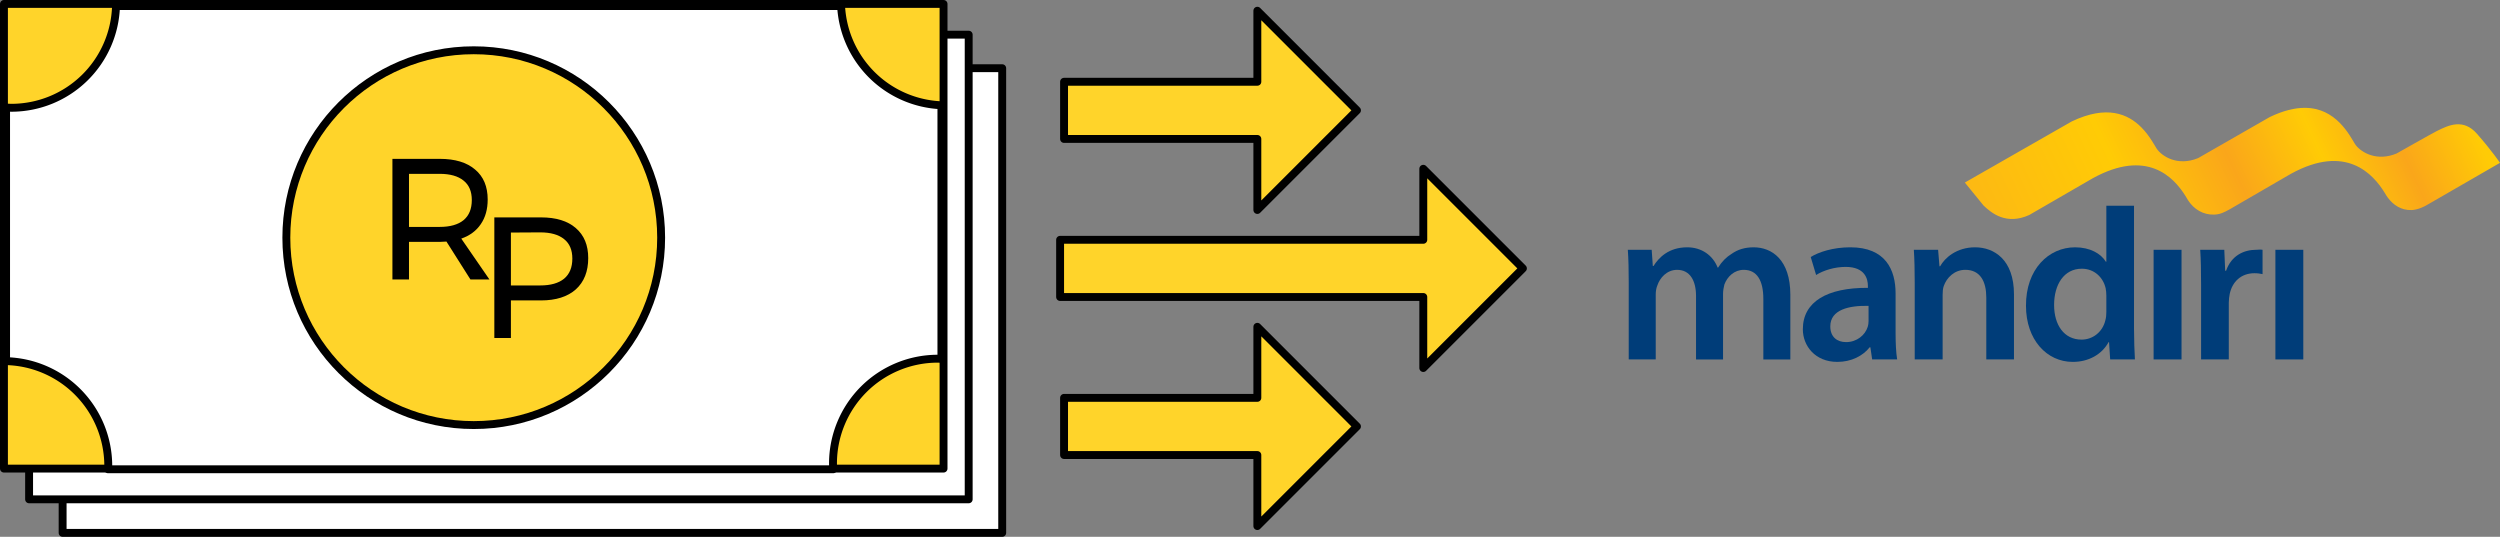 <?xml version="1.0" encoding="UTF-8" standalone="no"?>
<svg
   xmlns:dc="http://purl.org/dc/elements/1.1/"
   xmlns:cc="http://creativecommons.org/ns#"
   xmlns:rdf="http://www.w3.org/1999/02/22-rdf-syntax-ns#"
   xmlns:svg="http://www.w3.org/2000/svg"
   xmlns="http://www.w3.org/2000/svg"
   version="1.1"
   id="svg6077"
   viewBox="0 0 632.75 135.865"
   height="38.344mm"
   width="178.576mm">
  <rect x="0" y="0" width="632.75" height="135.865" fill="#808080" stroke="none"/>
  <defs
     id="defs6079">
    <linearGradient
       x1="0"
       y1="0"
       x2="1"
       y2="0"
       gradientUnits="userSpaceOnUse"
       gradientTransform="matrix(115.75,53.484,53.484,-115.75,103.355,781.638)"
       spreadMethod="pad"
       id="linearGradient19772">
      <stop
         style="stop-opacity:1;stop-color:#fdb913"
         offset="0"
         id="stop19774" />
      <stop
         style="stop-opacity:1;stop-color:#ffcb05"
         offset="0.225"
         id="stop19776" />
      <stop
         style="stop-opacity:1;stop-color:#faa61a"
         offset="0.393"
         id="stop19778" />
      <stop
         style="stop-opacity:1;stop-color:#ffcb05"
         offset="0.528"
         id="stop19780" />
      <stop
         style="stop-opacity:1;stop-color:#faa61a"
         offset="0.646"
         id="stop19782" />
      <stop
         style="stop-opacity:1;stop-color:#ffcb05"
         offset="0.764"
         id="stop19784" />
      <stop
         style="stop-opacity:1;stop-color:#ffcb05"
         offset="1"
         id="stop19786" />
    </linearGradient>
  </defs>
  <g
     transform="translate(-46.482,-310.144)"
     id="layer1">
    <g
       id="g5275"
       transform="translate(-67.294,573.265)">
      <g
         transform="translate(-130.108,-77.782)"
         id="g5311">
        <g
           transform="translate(565.759,-332.04)"
           id="layer1-9">
          <g
             transform="translate(0.5,-0.5)"
             id="g20360">
            <g
               id="g19736"
               transform="matrix(1.25,0,0,-1.25,89.855,218.685)">
              <path
                 d="m 0,0 c 0,2.552 -0.045,4.696 -0.183,6.609 l 4.833,0 0.229,-3.286 0.135,0 c 1.092,1.734 3.098,3.789 6.837,3.789 2.919,0 5.196,-1.645 6.152,-4.103 l 0.094,0 c 0.774,1.23 1.684,2.141 2.732,2.777 1.231,0.866 2.647,1.326 4.468,1.326 3.692,0 7.428,-2.507 7.428,-9.623 l 0,-13.079 -5.468,0 0,12.262 c 0,3.689 -1.276,5.88 -3.966,5.88 -1.914,0 -3.329,-1.368 -3.92,-2.965 -0.136,-0.542 -0.273,-1.23 -0.273,-1.864 l 0,-13.313 -5.47,0 0,12.858 c 0,3.093 -1.229,5.284 -3.83,5.284 -2.093,0 -3.506,-1.641 -4.012,-3.19 C 5.56,-1.184 5.468,-1.824 5.468,-2.46 l 0,-13.13 L 0,-15.59 0,0 Z"
                 style="fill:#003d79;fill-opacity:1;fill-rule:nonzero;stroke:none"
                 id="path19738" />
            </g>
            <g
               id="g19740"
               transform="matrix(1.25,0,0,-1.25,157.398,231.507)">
              <path
                 d="m 0,0 c 0,-2.004 0.09,-3.962 0.317,-5.332 l -5.06,0 -0.364,2.46 -0.138,0 c -1.368,-1.734 -3.693,-2.96 -6.559,-2.96 -4.47,0 -6.976,3.233 -6.976,6.608 0,5.61 4.964,8.431 13.173,8.387 l 0,0.364 c 0,1.459 -0.595,3.875 -4.515,3.875 -2.189,0 -4.467,-0.685 -5.971,-1.64 l -1.093,3.646 c 1.641,1.004 4.512,1.962 8.02,1.962 C -2.053,17.37 0,12.853 0,8.025 L 0,0 Z m -5.472,5.513 c -3.967,0.093 -7.748,-0.772 -7.748,-4.145 0,-2.188 1.416,-3.192 3.191,-3.192 2.23,0 3.874,1.463 4.375,3.057 0.135,0.412 0.182,0.864 0.182,1.229 l 0,3.051 z"
                 style="fill:#003d79;fill-opacity:1;fill-rule:nonzero;stroke:none"
                 id="path19742" />
            </g>
            <g
               id="g19744"
               transform="matrix(1.25,0,0,-1.25,162.239,218.685)">
              <path
                 d="m 0,0 c 0,2.552 -0.048,4.696 -0.179,6.609 l 4.918,0 0.273,-3.332 0.139,0 c 0.956,1.734 3.373,3.835 7.064,3.835 3.876,0 7.885,-2.507 7.885,-9.53 l 0,-13.172 -5.605,0 0,12.532 c 0,3.193 -1.188,5.61 -4.24,5.61 C 8.024,2.552 6.471,0.957 5.88,-0.731 5.699,-1.232 5.652,-1.915 5.652,-2.551 l 0,-13.039 L 0,-15.59 0,0 Z"
                 style="fill:#003d79;fill-opacity:1;fill-rule:nonzero;stroke:none"
                 id="path19746" />
            </g>
            <g
               id="g19748"
               transform="matrix(1.25,0,0,-1.25,217.745,199.278)">
              <path
                 d="m 0,0 0,-24.87 c 0,-2.278 0.094,-4.742 0.183,-6.245 l -5.011,0 -0.228,3.508 -0.093,0 c -1.322,-2.461 -4.012,-4.008 -7.246,-4.008 -5.289,0 -9.479,4.512 -9.479,11.345 -0.048,7.432 4.6,11.856 9.934,11.856 3.052,0 5.241,-1.276 6.243,-2.923 l 0.093,0 L -5.604,0 0,0 Z m -5.604,-18.169 c 0,0.454 -0.045,1.001 -0.138,1.46 -0.501,2.183 -2.276,3.962 -4.83,3.962 -3.601,0 -5.609,-3.191 -5.609,-7.338 0,-4.053 2.008,-7.018 5.565,-7.018 2.274,0 4.282,1.55 4.828,3.967 0.139,0.5 0.184,1.049 0.184,1.64 l 0,3.327 z"
                 style="fill:#003d79;fill-opacity:1;fill-rule:nonzero;stroke:none"
                 id="path19750" />
            </g>
            <path
               d="m 222.702,210.425 7.069,0 0,27.747 -7.069,0 0,-27.747 z"
               style="fill:#003d79;fill-opacity:1;fill-rule:nonzero;stroke:none"
               id="path19752" />
            <g
               id="g19754"
               transform="matrix(1.25,0,0,-1.25,234.722,219.371)">
              <path
                 d="m 0,0 c 0,3.009 -0.045,5.154 -0.179,7.158 l 4.877,0 0.179,-4.235 0.185,0 c 1.094,3.141 3.69,4.235 6.065,4.235 0.544,0 0.863,0.091 1.317,0 l 0,-4.925 C 11.99,2.325 11.49,2.415 10.806,2.415 8.114,2.415 6.29,0.684 5.79,-1.819 5.702,-2.322 5.609,-2.917 5.609,-3.556 l 0,-11.485 -5.609,0 L 0,0 Z"
                 style="fill:#003d79;fill-opacity:1;fill-rule:nonzero;stroke:none"
                 id="path19756" />
            </g>
            <path
               d="m 253.529,210.425 7.06,0 0,27.747 -7.06,0 0,-27.747 z"
               style="fill:#003d79;fill-opacity:1;fill-rule:nonzero;stroke:none"
               id="path19758" />
            <g
               id="g19760"
               transform="matrix(1.25,0,0,-1.25,44.625,1166.625)">
              <g
                 id="g19762">
                <g
                   id="g19768">
                  <g
                     id="g19770">
                    <path
                       d="m 165.968,791.833 c -3.402,-1.972 -14.49,-8.307 -14.49,-8.307 l 0,0 c -4.163,-1.716 -7.352,0.374 -8.385,1.906 l 0,0 c -0.046,0.058 -0.092,0.127 -0.122,0.184 l 0,0 -0.136,0.233 -0.703,1.148 c -0.3,0.474 -0.634,0.962 -1.017,1.463 l 0,0 c -0.342,0.438 -0.722,0.872 -1.135,1.291 l 0,0 c -2.672,2.701 -6.949,4.598 -14.074,1.209 l 0,0 c -4.309,-2.459 -14.329,-8.189 -14.329,-8.189 l 0,0 c -0.001,-0.003 -0.001,-0.003 -0.002,-0.003 l 0,0 c -4.123,-2.357 -7.335,-4.191 -7.335,-4.191 l 0,0 3.795,-4.66 c 1.596,-1.521 4.598,-4.016 9.242,-1.912 l 0,0 c 0,0 12.816,7.421 12.866,7.443 l 0,0 c 10.957,6.013 16.365,0.267 18.754,-3.563 l 0,0 c 0.083,-0.118 0.152,-0.249 0.225,-0.365 l 0,0 0.006,-0.005 c 0.028,-0.046 0.049,-0.09 0.072,-0.134 l 0,0 0.273,-0.443 c 1.162,-1.765 3.001,-2.905 5.189,-2.853 l 0,0 c 1.208,0.024 2.028,0.418 3.22,1.081 l 0,0 12.401,7.192 c 0.008,0.004 0.014,0.009 0.027,0.011 l 0,0 c 11.092,6.086 16.59,-0.035 18.939,-3.864 l 0,0 c 0.182,-0.332 0.392,-0.647 0.602,-0.943 l 0,0 c 1.162,-1.576 2.767,-2.609 4.803,-2.558 l 0,0 c 1.344,0.027 2.854,0.834 3.076,0.982 l 0,0 14.869,8.579 c 0,0 -1.521,2.294 -4.649,5.871 l 0,0 c -2.797,3.191 -5.772,1.747 -8.135,0.572 l 0,0 c -0.993,-0.49 -8.171,-4.559 -8.171,-4.559 l 0,0 c -3.932,-1.622 -6.995,0.148 -8.197,1.637 l 0,0 c -0.124,0.158 -0.231,0.304 -0.313,0.448 l 0,0 -0.277,0.485 c -0.431,0.727 -0.945,1.547 -1.578,2.357 l 0,0 c -0.339,0.439 -0.717,0.878 -1.132,1.293 l 0,0 c -1.653,1.67 -3.914,3.031 -7.079,3.032 l 0,0 c -1.987,0 -4.328,-0.536 -7.1,-1.868"
                       style="fill:url(#linearGradient19772);stroke:none"
                       id="path19788" />
                  </g>
                </g>
              </g>
            </g>
          </g>
        </g>
        <g
           transform="translate(142.836,-182.246)"
           id="g5208">
          <g
             transform="translate(92,34)"
             id="g5246">
            <rect
               y="-19.83"
               x="24.897"
               height="117.602"
               width="237.81"
               id="rect5244"
               style="color:#000000;clip-rule:nonzero;display:inline;overflow:visible;visibility:visible;opacity:1;isolation:auto;mix-blend-mode:normal;color-interpolation:sRGB;color-interpolation-filters:linearRGB;solid-color:#000000;solid-opacity:1;fill:#ffffff;fill-opacity:1;fill-rule:nonzero;stroke:#000000;stroke-width:2;stroke-linecap:round;stroke-linejoin:round;stroke-miterlimit:4;stroke-dasharray:none;stroke-dashoffset:0;stroke-opacity:1;color-rendering:auto;image-rendering:auto;shape-rendering:auto;text-rendering:auto;enable-background:accumulate" />
            <rect
               style="color:#000000;clip-rule:nonzero;display:inline;overflow:visible;visibility:visible;opacity:1;isolation:auto;mix-blend-mode:normal;color-interpolation:sRGB;color-interpolation-filters:linearRGB;solid-color:#000000;solid-opacity:1;fill:#ffffff;fill-opacity:1;fill-rule:nonzero;stroke:#000000;stroke-width:2;stroke-linecap:round;stroke-linejoin:round;stroke-miterlimit:4;stroke-dasharray:none;stroke-dashoffset:0;stroke-opacity:1;color-rendering:auto;image-rendering:auto;shape-rendering:auto;text-rendering:auto;enable-background:accumulate"
               id="rect5234"
               width="237.81"
               height="117.602"
               x="16.412"
               y="-28.316" />
            <g
               id="g5216"
               transform="translate(34.648,-9.192)"
               style="stroke-width:2;stroke-miterlimit:4;stroke-dasharray:none">
              <rect
                 style="color:#000000;clip-rule:nonzero;display:inline;overflow:visible;visibility:visible;opacity:1;isolation:auto;mix-blend-mode:normal;color-interpolation:sRGB;color-interpolation-filters:linearRGB;solid-color:#000000;solid-opacity:1;fill:#ffd42a;fill-opacity:1;fill-rule:nonzero;stroke:#000000;stroke-width:2;stroke-linecap:round;stroke-linejoin:round;stroke-miterlimit:4;stroke-dasharray:none;stroke-dashoffset:0;stroke-opacity:1;color-rendering:auto;image-rendering:auto;shape-rendering:auto;text-rendering:auto;enable-background:accumulate"
                 id="rect5193"
                 width="237.81"
                 height="117.602"
                 x="-24.6"
                 y="-26.901" />
              <path
                 style="color:#000000;clip-rule:nonzero;display:inline;overflow:visible;visibility:visible;opacity:1;isolation:auto;mix-blend-mode:normal;color-interpolation:sRGB;color-interpolation-filters:linearRGB;solid-color:#000000;solid-opacity:1;fill:#ffffff;fill-opacity:1;fill-rule:nonzero;stroke:#000000;stroke-width:2;stroke-linecap:round;stroke-linejoin:round;stroke-miterlimit:4;stroke-dasharray:none;stroke-dashoffset:0;stroke-opacity:1;color-rendering:auto;image-rendering:auto;shape-rendering:auto;text-rendering:auto;enable-background:accumulate"
                 d="m 3.762,-26.363 a 26.522,26.522 0 0 1 -26.484,25.74 26.522,26.522 0 0 1 -1.34,-0.066 l 0,64.193 a 26.522,26.522 0 0 1 25.863,26.488 26.522,26.522 0 0 1 -0.045,0.877 l 183.527,0 a 26.522,26.522 0 0 1 -0.051,-1.461 26.522,26.522 0 0 1 26.521,-26.523 26.522,26.522 0 0 1 0.918,0.047 l 0,-64.193 A 26.522,26.522 0 0 1 187.281,-26.363 l -183.52,0 z"
                 id="rect5173" />
              <circle
                 style="color:#000000;clip-rule:nonzero;display:inline;overflow:visible;visibility:visible;opacity:1;isolation:auto;mix-blend-mode:normal;color-interpolation:sRGB;color-interpolation-filters:linearRGB;solid-color:#000000;solid-opacity:1;fill:#ffd42a;fill-opacity:1;fill-rule:nonzero;stroke:#000000;stroke-width:2;stroke-linecap:round;stroke-linejoin:round;stroke-miterlimit:4;stroke-dasharray:none;stroke-dashoffset:0;stroke-opacity:1;color-rendering:auto;image-rendering:auto;shape-rendering:auto;text-rendering:auto;enable-background:accumulate"
                 id="path5195"
                 cx="94.304"
                 cy="32.253"
                 r="47.431" />
              <g
                 id="g5204"
                 transform="matrix(0.583,0,0,0.582,19.638,88.721)"
                 style="stroke-width:3.434;stroke-miterlimit:4;stroke-dasharray:none">
                <path
                   d="m 126.635,-78.853 -10.415,-16.483 q -1.798,0.15 -2.922,0.15 l -13.337,0 0,16.334 -7.193,0 0,-52.447 20.529,0 q 9.965,0 15.36,4.645 5.47,4.57 5.47,13.037 0,6.369 -2.997,10.714 -2.922,4.346 -8.467,6.294 l 12.213,17.757 -8.242,0 z m -13.337,-22.852 q 6.743,0 10.34,-2.922 3.596,-2.997 3.596,-8.766 0,-5.619 -3.596,-8.467 -3.596,-2.922 -10.34,-2.922 l -13.337,0 0,23.077 13.337,0 z"
                   style="font-style:normal;font-variant:normal;font-weight:normal;font-stretch:normal;font-size:medium;line-height:125%;font-family:Montserrat;-inkscape-font-specification:Montserrat;letter-spacing:0px;word-spacing:0px;fill:#000000;fill-opacity:1;stroke:none;stroke-width:3.434;stroke-linecap:butt;stroke-linejoin:miter;stroke-miterlimit:4;stroke-dasharray:none;stroke-opacity:1"
                   id="path5198" />
                <path
                   d="m 157.244,-105.844 q 9.815,0 15.135,4.645 5.395,4.645 5.395,13.037 0,8.766 -5.395,13.636 -5.395,4.795 -15.135,4.795 l -13.037,0 0,16.334 -7.193,0 0,-52.448 20.23,0 z m -0.3,29.595 q 6.743,0 10.34,-2.922 3.596,-2.997 3.596,-8.766 0,-5.619 -3.596,-8.467 -3.596,-2.922 -10.34,-2.922 l -12.737,0.075 0,23.002 12.737,0 z"
                   style="font-style:normal;font-variant:normal;font-weight:normal;font-stretch:normal;font-size:medium;line-height:125%;font-family:Montserrat;-inkscape-font-specification:Montserrat;letter-spacing:0px;word-spacing:0px;fill:#000000;fill-opacity:1;stroke:none;stroke-width:3.434;stroke-linecap:butt;stroke-linejoin:miter;stroke-miterlimit:4;stroke-dasharray:none;stroke-opacity:1"
                   id="path5200" />
              </g>
            </g>
          </g>
        </g>
        <g
           transform="translate(0,2.663)"
           id="g5270"
           style="fill:#ffd42a;fill-opacity:1;stroke-width:2;stroke-miterlimit:4;stroke-dasharray:none">
          <path
             style="color:#000000;clip-rule:nonzero;display:inline;overflow:visible;visibility:visible;opacity:1;isolation:auto;mix-blend-mode:normal;color-interpolation:sRGB;color-interpolation-filters:linearRGB;solid-color:#000000;solid-opacity:1;fill:#ffd42a;fill-opacity:1;fill-rule:nonzero;stroke:#000000;stroke-width:2;stroke-linecap:round;stroke-linejoin:round;stroke-miterlimit:4;stroke-dasharray:none;stroke-dashoffset:0;stroke-opacity:1;color-rendering:auto;image-rendering:auto;shape-rendering:auto;text-rendering:auto;enable-background:accumulate"
             d="m 562.119,-185.285 0,17.979 -48.922,0 0,14.471 48.922,0 0,17.979 25.215,-25.215 -25.215,-25.215 z"
             id="rect5259" />
          <path
             id="path5266"
             d="m 604.119,-145.285 0,17.979 -91.922,0 0,14.471 91.922,0 0,17.979 25.215,-25.215 z"
             style="color:#000000;clip-rule:nonzero;display:inline;overflow:visible;visibility:visible;opacity:1;isolation:auto;mix-blend-mode:normal;color-interpolation:sRGB;color-interpolation-filters:linearRGB;solid-color:#000000;solid-opacity:1;fill:#ffd42a;fill-opacity:1;fill-rule:nonzero;stroke:#000000;stroke-width:2;stroke-linecap:round;stroke-linejoin:round;stroke-miterlimit:4;stroke-dasharray:none;stroke-dashoffset:0;stroke-opacity:1;color-rendering:auto;image-rendering:auto;shape-rendering:auto;text-rendering:auto;enable-background:accumulate" />
          <path
             style="color:#000000;clip-rule:nonzero;display:inline;overflow:visible;visibility:visible;opacity:1;isolation:auto;mix-blend-mode:normal;color-interpolation:sRGB;color-interpolation-filters:linearRGB;solid-color:#000000;solid-opacity:1;fill:#ffd42a;fill-opacity:1;fill-rule:nonzero;stroke:#000000;stroke-width:2;stroke-linecap:round;stroke-linejoin:round;stroke-miterlimit:4;stroke-dasharray:none;stroke-dashoffset:0;stroke-opacity:1;color-rendering:auto;image-rendering:auto;shape-rendering:auto;text-rendering:auto;enable-background:accumulate"
             d="m 562.119,-105.285 0,17.979 -48.922,0 0,14.471 48.922,0 0,17.979 25.215,-25.215 -25.215,-25.215 z"
             id="path5268" />
        </g>
      </g>
    </g>
  </g>
</svg>

